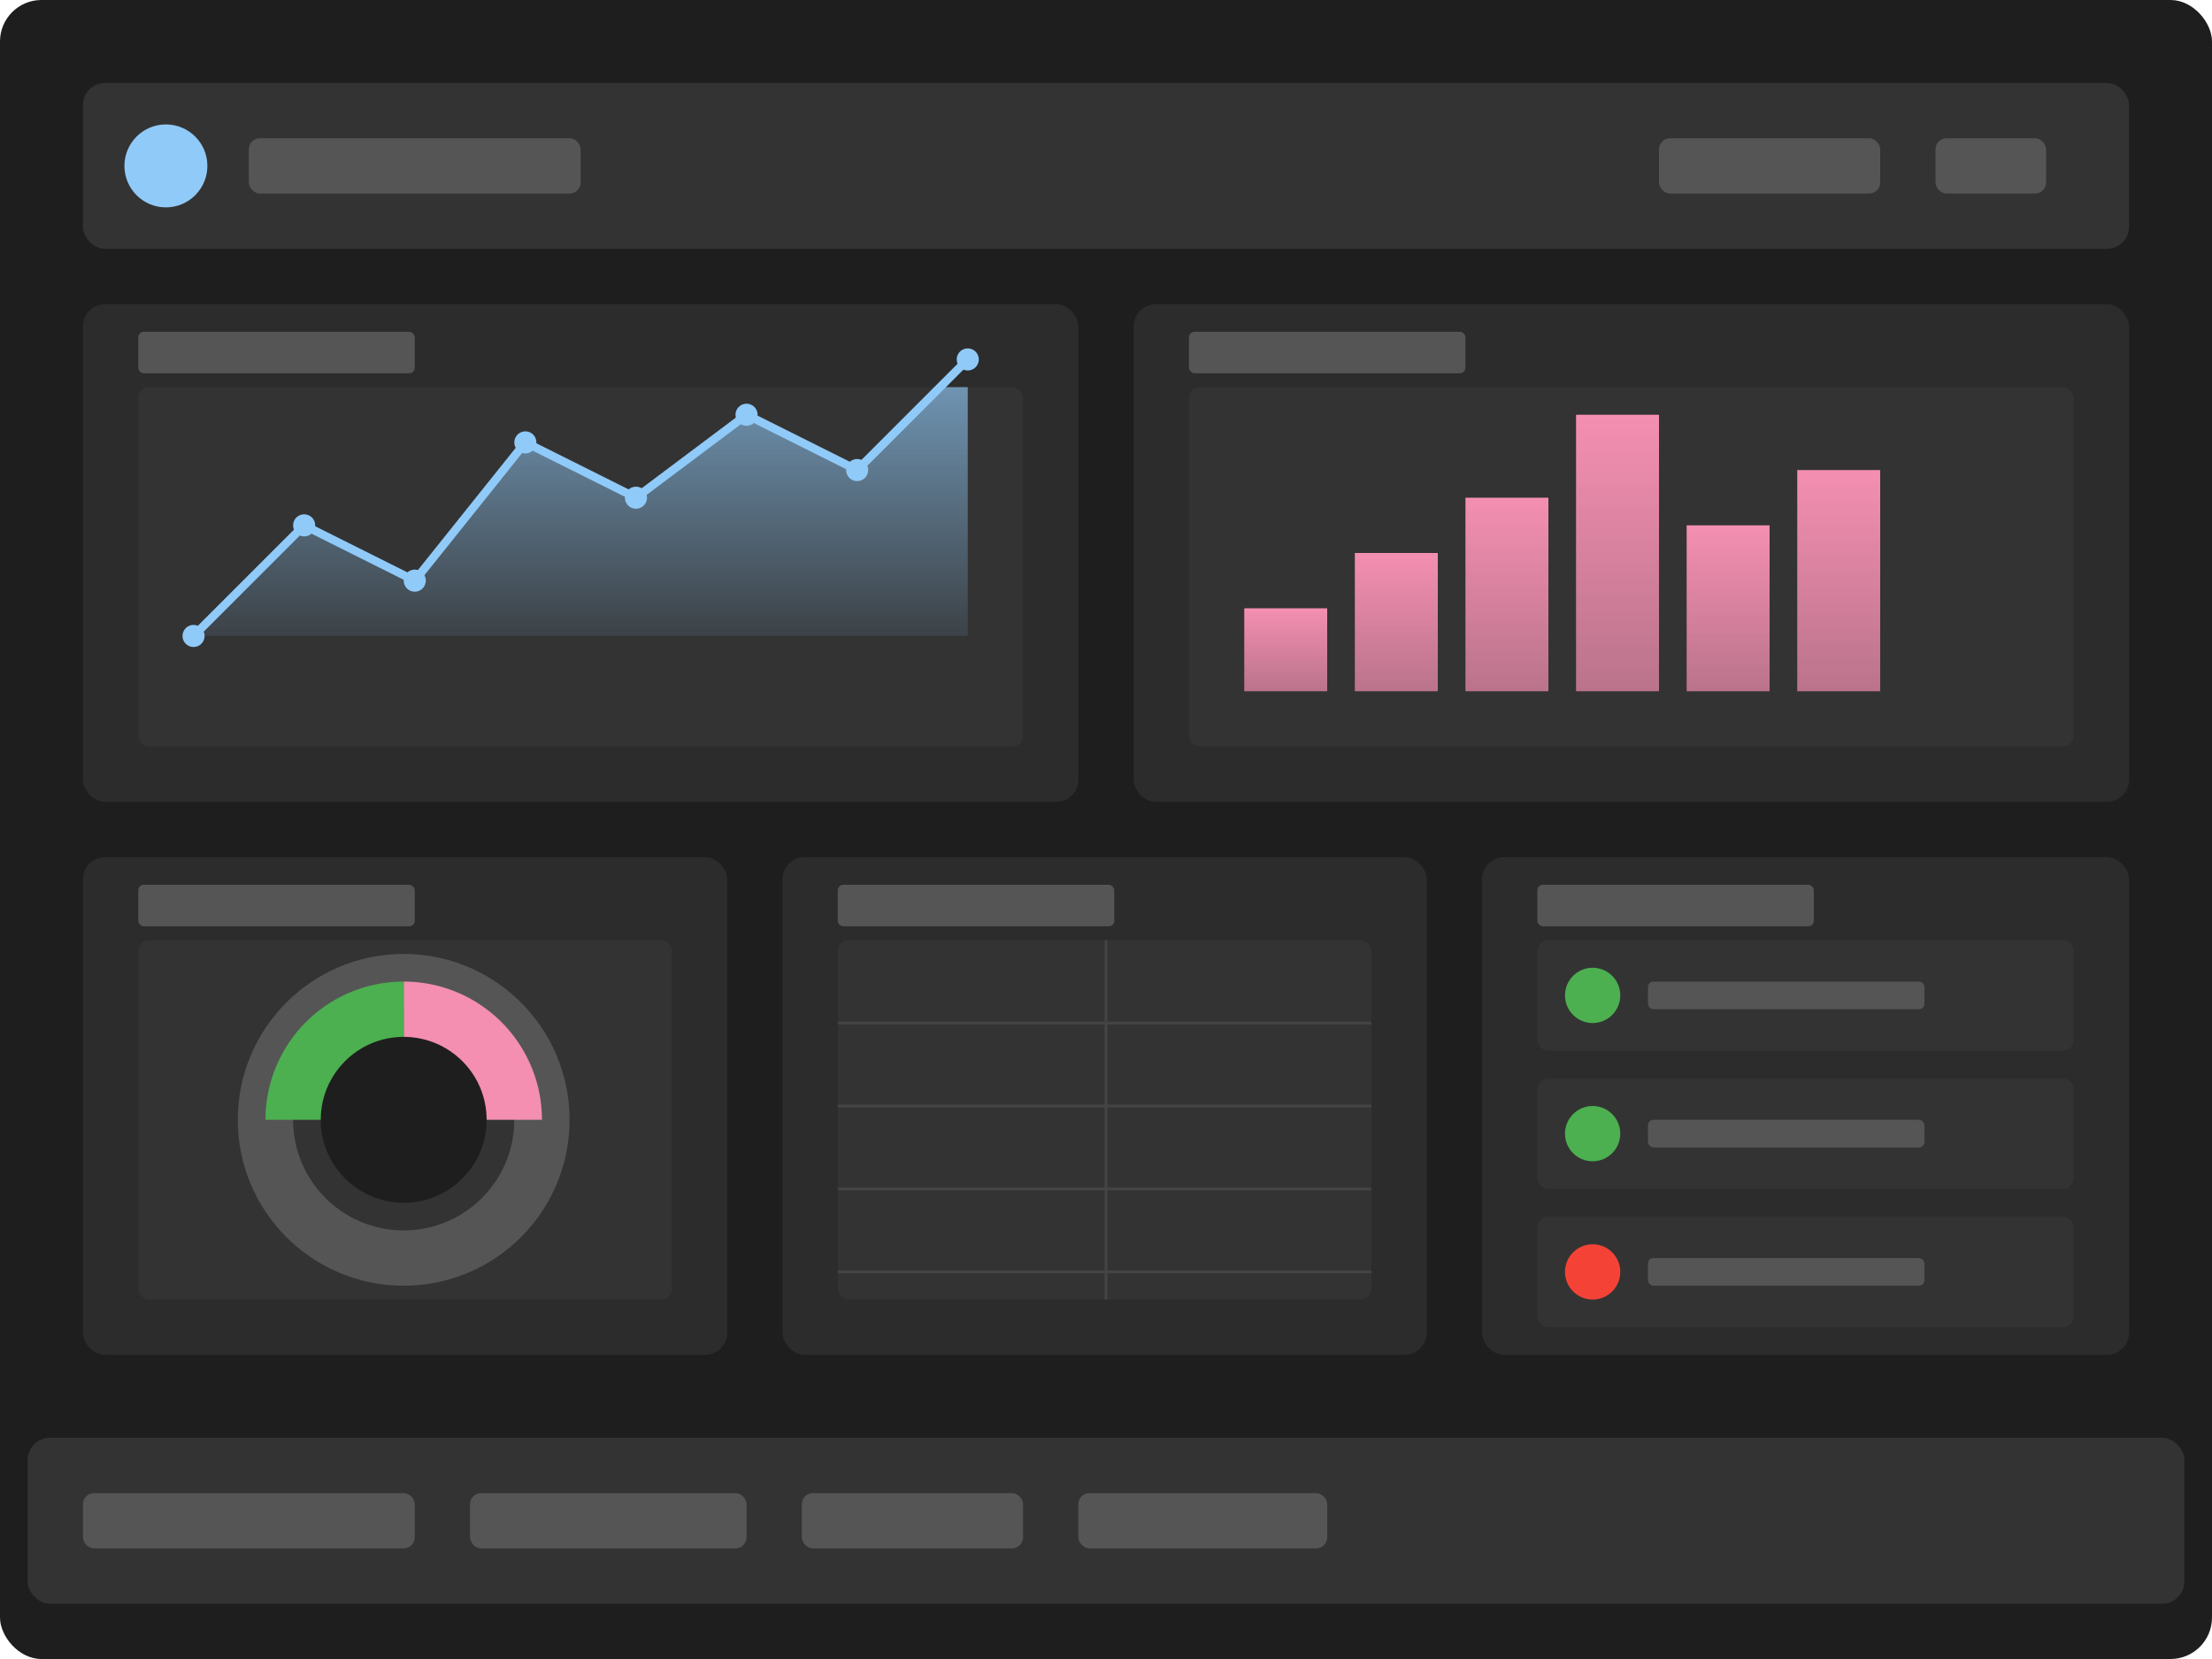 <svg width="800" height="600" viewBox="0 0 800 600" xmlns="http://www.w3.org/2000/svg">
  <defs>
    <linearGradient id="headerGradient" x1="0%" y1="0%" x2="100%" y2="0%">
      <stop offset="0%" stop-color="#1976d2" />
      <stop offset="100%" stop-color="#90CAF9" />
    </linearGradient>
    <linearGradient id="chartGradient" x1="0%" y1="100%" x2="0%" y2="0%">
      <stop offset="0%" stop-color="#90CAF9" stop-opacity="0.1" />
      <stop offset="100%" stop-color="#90CAF9" stop-opacity="0.7" />
    </linearGradient>
    <linearGradient id="barGradient" x1="0%" y1="100%" x2="0%" y2="0%">
      <stop offset="0%" stop-color="#f48fb1" stop-opacity="0.7" />
      <stop offset="100%" stop-color="#f48fb1" />
    </linearGradient>
    <filter id="shadow" x="-20%" y="-20%" width="140%" height="140%">
      <feDropShadow dx="0" dy="4" stdDeviation="5" flood-opacity="0.2" />
    </filter>
  </defs>
  
  <!-- Background -->
  <rect width="800" height="600" rx="15" fill="#1E1E1E"/>
  
  <!-- Header -->
  <rect x="30" y="30" width="740" height="60" rx="8" fill="#333333" filter="url(#shadow)"/>
  <circle cx="60" cy="60" r="15" fill="#90CAF9">
    <animate attributeName="opacity" values="0.7;1;0.7" dur="2s" repeatCount="indefinite" />
  </circle>
  <rect x="90" y="50" width="120" height="20" rx="4" fill="#555555"/>
  <rect x="600" y="50" width="80" height="20" rx="4" fill="#555555"/>
  <rect x="700" y="50" width="40" height="20" rx="4" fill="#555555"/>
  
  <!-- Dashboard Grid -->
  <!-- Row 1 -->
  <rect x="30" y="110" width="360" height="180" rx="8" fill="#2C2C2C" filter="url(#shadow)"/>
  <rect x="410" y="110" width="360" height="180" rx="8" fill="#2C2C2C" filter="url(#shadow)"/>
  
  <!-- Row 2 -->
  <rect x="30" y="310" width="233" height="180" rx="8" fill="#2C2C2C" filter="url(#shadow)"/>
  <rect x="283" y="310" width="233" height="180" rx="8" fill="#2C2C2C" filter="url(#shadow)"/>
  <rect x="536" y="310" width="234" height="180" rx="8" fill="#2C2C2C" filter="url(#shadow)"/>
  
  <!-- Chart Elements -->
  <!-- Line Chart -->
  <rect x="50" y="140" width="320" height="130" rx="4" fill="#333333"/>
  <rect x="50" y="120" width="100" height="15" rx="2" fill="#555555"/>
  
  <!-- Line chart with animation -->
  <defs>
    <clipPath id="chartClip">
      <rect x="70" y="140" width="280" height="90" />
    </clipPath>
  </defs>
  
  <!-- Area under the line -->
  <path d="M70,230 L70,230 L110,190 L150,210 L190,160 L230,180 L270,150 L310,170 L350,130 L350,230 Z" 
        fill="url(#chartGradient)" clip-path="url(#chartClip)">
    <animate attributeName="opacity" values="0.5;0.8;0.5" dur="3s" repeatCount="indefinite" />
  </path>
  
  <!-- The line itself -->
  <polyline points="70,230 110,190 150,210 190,160 230,180 270,150 310,170 350,130" 
           stroke="#90CAF9" stroke-width="3" fill="none">
    <animate attributeName="stroke-dasharray" from="600" to="0" dur="2.5s" />
  </polyline>
  
  <!-- Data points -->
  <circle cx="70" cy="230" r="4" fill="#90CAF9">
    <animate attributeName="r" values="3;5;3" dur="2s" repeatCount="indefinite" />
  </circle>
  <circle cx="110" cy="190" r="4" fill="#90CAF9">
    <animate attributeName="r" values="3;5;3" dur="2s" repeatCount="indefinite" begin="0.2s" />
  </circle>
  <circle cx="150" cy="210" r="4" fill="#90CAF9">
    <animate attributeName="r" values="3;5;3" dur="2s" repeatCount="indefinite" begin="0.4s" />
  </circle>
  <circle cx="190" cy="160" r="4" fill="#90CAF9">
    <animate attributeName="r" values="3;5;3" dur="2s" repeatCount="indefinite" begin="0.6s" />
  </circle>
  <circle cx="230" cy="180" r="4" fill="#90CAF9">
    <animate attributeName="r" values="3;5;3" dur="2s" repeatCount="indefinite" begin="0.8s" />
  </circle>
  <circle cx="270" cy="150" r="4" fill="#90CAF9">
    <animate attributeName="r" values="3;5;3" dur="2s" repeatCount="indefinite" begin="1s" />
  </circle>
  <circle cx="310" cy="170" r="4" fill="#90CAF9">
    <animate attributeName="r" values="3;5;3" dur="2s" repeatCount="indefinite" begin="1.2s" />
  </circle>
  <circle cx="350" cy="130" r="4" fill="#90CAF9">
    <animate attributeName="r" values="3;5;3" dur="2s" repeatCount="indefinite" begin="1.4s" />
  </circle>
  
  <!-- Bar Chart -->
  <rect x="430" y="140" width="320" height="130" rx="4" fill="#333333"/>
  <rect x="430" y="120" width="100" height="15" rx="2" fill="#555555"/>
  
  <!-- Animated bars -->
  <rect x="450" y="220" width="30" height="30" fill="url(#barGradient)">
    <animate attributeName="height" from="0" to="30" dur="1s" />
    <animate attributeName="y" from="250" to="220" dur="1s" />
  </rect>
  <rect x="490" y="200" width="30" height="50" fill="url(#barGradient)">
    <animate attributeName="height" from="0" to="50" dur="1s" begin="0.1s" />
    <animate attributeName="y" from="250" to="200" dur="1s" begin="0.1s" />
  </rect>
  <rect x="530" y="180" width="30" height="70" fill="url(#barGradient)">
    <animate attributeName="height" from="0" to="70" dur="1s" begin="0.2s" />
    <animate attributeName="y" from="250" to="180" dur="1s" begin="0.2s" />
  </rect>
  <rect x="570" y="150" width="30" height="100" fill="url(#barGradient)">
    <animate attributeName="height" from="0" to="100" dur="1s" begin="0.3s" />
    <animate attributeName="y" from="250" to="150" dur="1s" begin="0.3s" />
  </rect>
  <rect x="610" y="190" width="30" height="60" fill="url(#barGradient)">
    <animate attributeName="height" from="0" to="60" dur="1s" begin="0.4s" />
    <animate attributeName="y" from="250" to="190" dur="1s" begin="0.4s" />
  </rect>
  <rect x="650" y="170" width="30" height="80" fill="url(#barGradient)">
    <animate attributeName="height" from="0" to="80" dur="1s" begin="0.5s" />
    <animate attributeName="y" from="250" to="170" dur="1s" begin="0.5s" />
  </rect>
  
  <!-- Donut Chart -->
  <rect x="50" y="340" width="193" height="130" rx="4" fill="#333333"/>
  <rect x="50" y="320" width="100" height="15" rx="2" fill="#555555"/>
  
  <!-- Animated donut -->
  <circle cx="146" cy="405" r="50" fill="transparent" stroke="#555555" stroke-width="20" />
  
  <path d="M 146 355 A 50 50 0 0 1 196 405 L 146 405 Z" fill="#f48fb1">
    <animate attributeName="d" 
             from="M 146 405 A 50 50 0 0 1 146 405 L 146 405 Z" 
             to="M 146 355 A 50 50 0 0 1 196 405 L 146 405 Z" 
             dur="1.5s" />
  </path>
  
  <path d="M 146 355 A 50 50 0 0 0 96 405 L 146 405 Z" fill="#4CAF50">
    <animate attributeName="d" 
             from="M 146 405 A 50 50 0 0 0 146 405 L 146 405 Z" 
             to="M 146 355 A 50 50 0 0 0 96 405 L 146 405 Z" 
             dur="1.5s" />
  </path>
  
  <circle cx="146" cy="405" r="30" fill="#1E1E1E" />
  
  <!-- Table -->
  <rect x="303" y="340" width="193" height="130" rx="4" fill="#333333"/>
  <rect x="303" y="320" width="100" height="15" rx="2" fill="#555555"/>
  
  <line x1="303" y1="370" x2="496" y2="370" stroke="#444" stroke-width="1">
    <animate attributeName="stroke-dasharray" from="193" to="0" dur="1s" />
  </line>
  <line x1="303" y1="400" x2="496" y2="400" stroke="#444" stroke-width="1">
    <animate attributeName="stroke-dasharray" from="193" to="0" dur="1s" begin="0.2s" />
  </line>
  <line x1="303" y1="430" x2="496" y2="430" stroke="#444" stroke-width="1">
    <animate attributeName="stroke-dasharray" from="193" to="0" dur="1s" begin="0.4s" />
  </line>
  <line x1="303" y1="460" x2="496" y2="460" stroke="#444" stroke-width="1">
    <animate attributeName="stroke-dasharray" from="193" to="0" dur="1s" begin="0.6s" />
  </line>
  <line x1="400" y1="340" x2="400" y2="470" stroke="#444" stroke-width="1">
    <animate attributeName="stroke-dasharray" from="130" to="0" dur="1s" begin="0.8s" />
  </line>
  
  <!-- Status Cards -->
  <rect x="556" y="340" width="194" height="40" rx="4" fill="#333333">
    <animate attributeName="width" from="0" to="194" dur="0.5s" />
  </rect>
  <rect x="556" y="390" width="194" height="40" rx="4" fill="#333333">
    <animate attributeName="width" from="0" to="194" dur="0.5s" begin="0.2s" />
  </rect>
  <rect x="556" y="440" width="194" height="40" rx="4" fill="#333333">
    <animate attributeName="width" from="0" to="194" dur="0.5s" begin="0.4s" />
  </rect>
  
  <rect x="556" y="320" width="100" height="15" rx="2" fill="#555555"/>
  
  <circle cx="576" cy="360" r="10" fill="#4CAF50">
    <animate attributeName="r" values="0;10" dur="0.5s" />
  </circle>
  <circle cx="576" cy="410" r="10" fill="#4CAF50">
    <animate attributeName="r" values="0;10" dur="0.5s" begin="0.2s" />
  </circle>
  <circle cx="576" cy="460" r="10" fill="#F44336">
    <animate attributeName="r" values="0;10" dur="0.5s" begin="0.4s" />
  </circle>
  
  <rect x="596" y="355" width="100" height="10" rx="2" fill="#555555">
    <animate attributeName="width" from="0" to="100" dur="0.5s" begin="0.1s" />
  </rect>
  <rect x="596" y="405" width="100" height="10" rx="2" fill="#555555">
    <animate attributeName="width" from="0" to="100" dur="0.5s" begin="0.3s" />
  </rect>
  <rect x="596" y="455" width="100" height="10" rx="2" fill="#555555">
    <animate attributeName="width" from="0" to="100" dur="0.5s" begin="0.5s" />
  </rect>
  
  <!-- Sidebar Simulation -->
  <rect x="10" y="520" width="780" height="60" rx="8" fill="#333333" filter="url(#shadow)"/>
  <rect x="30" y="540" width="120" height="20" rx="4" fill="#555555"/>
  <rect x="170" y="540" width="100" height="20" rx="4" fill="#555555"/>
  <rect x="290" y="540" width="80" height="20" rx="4" fill="#555555"/>
  <rect x="390" y="540" width="90" height="20" rx="4" fill="#555555"/>
</svg> 
